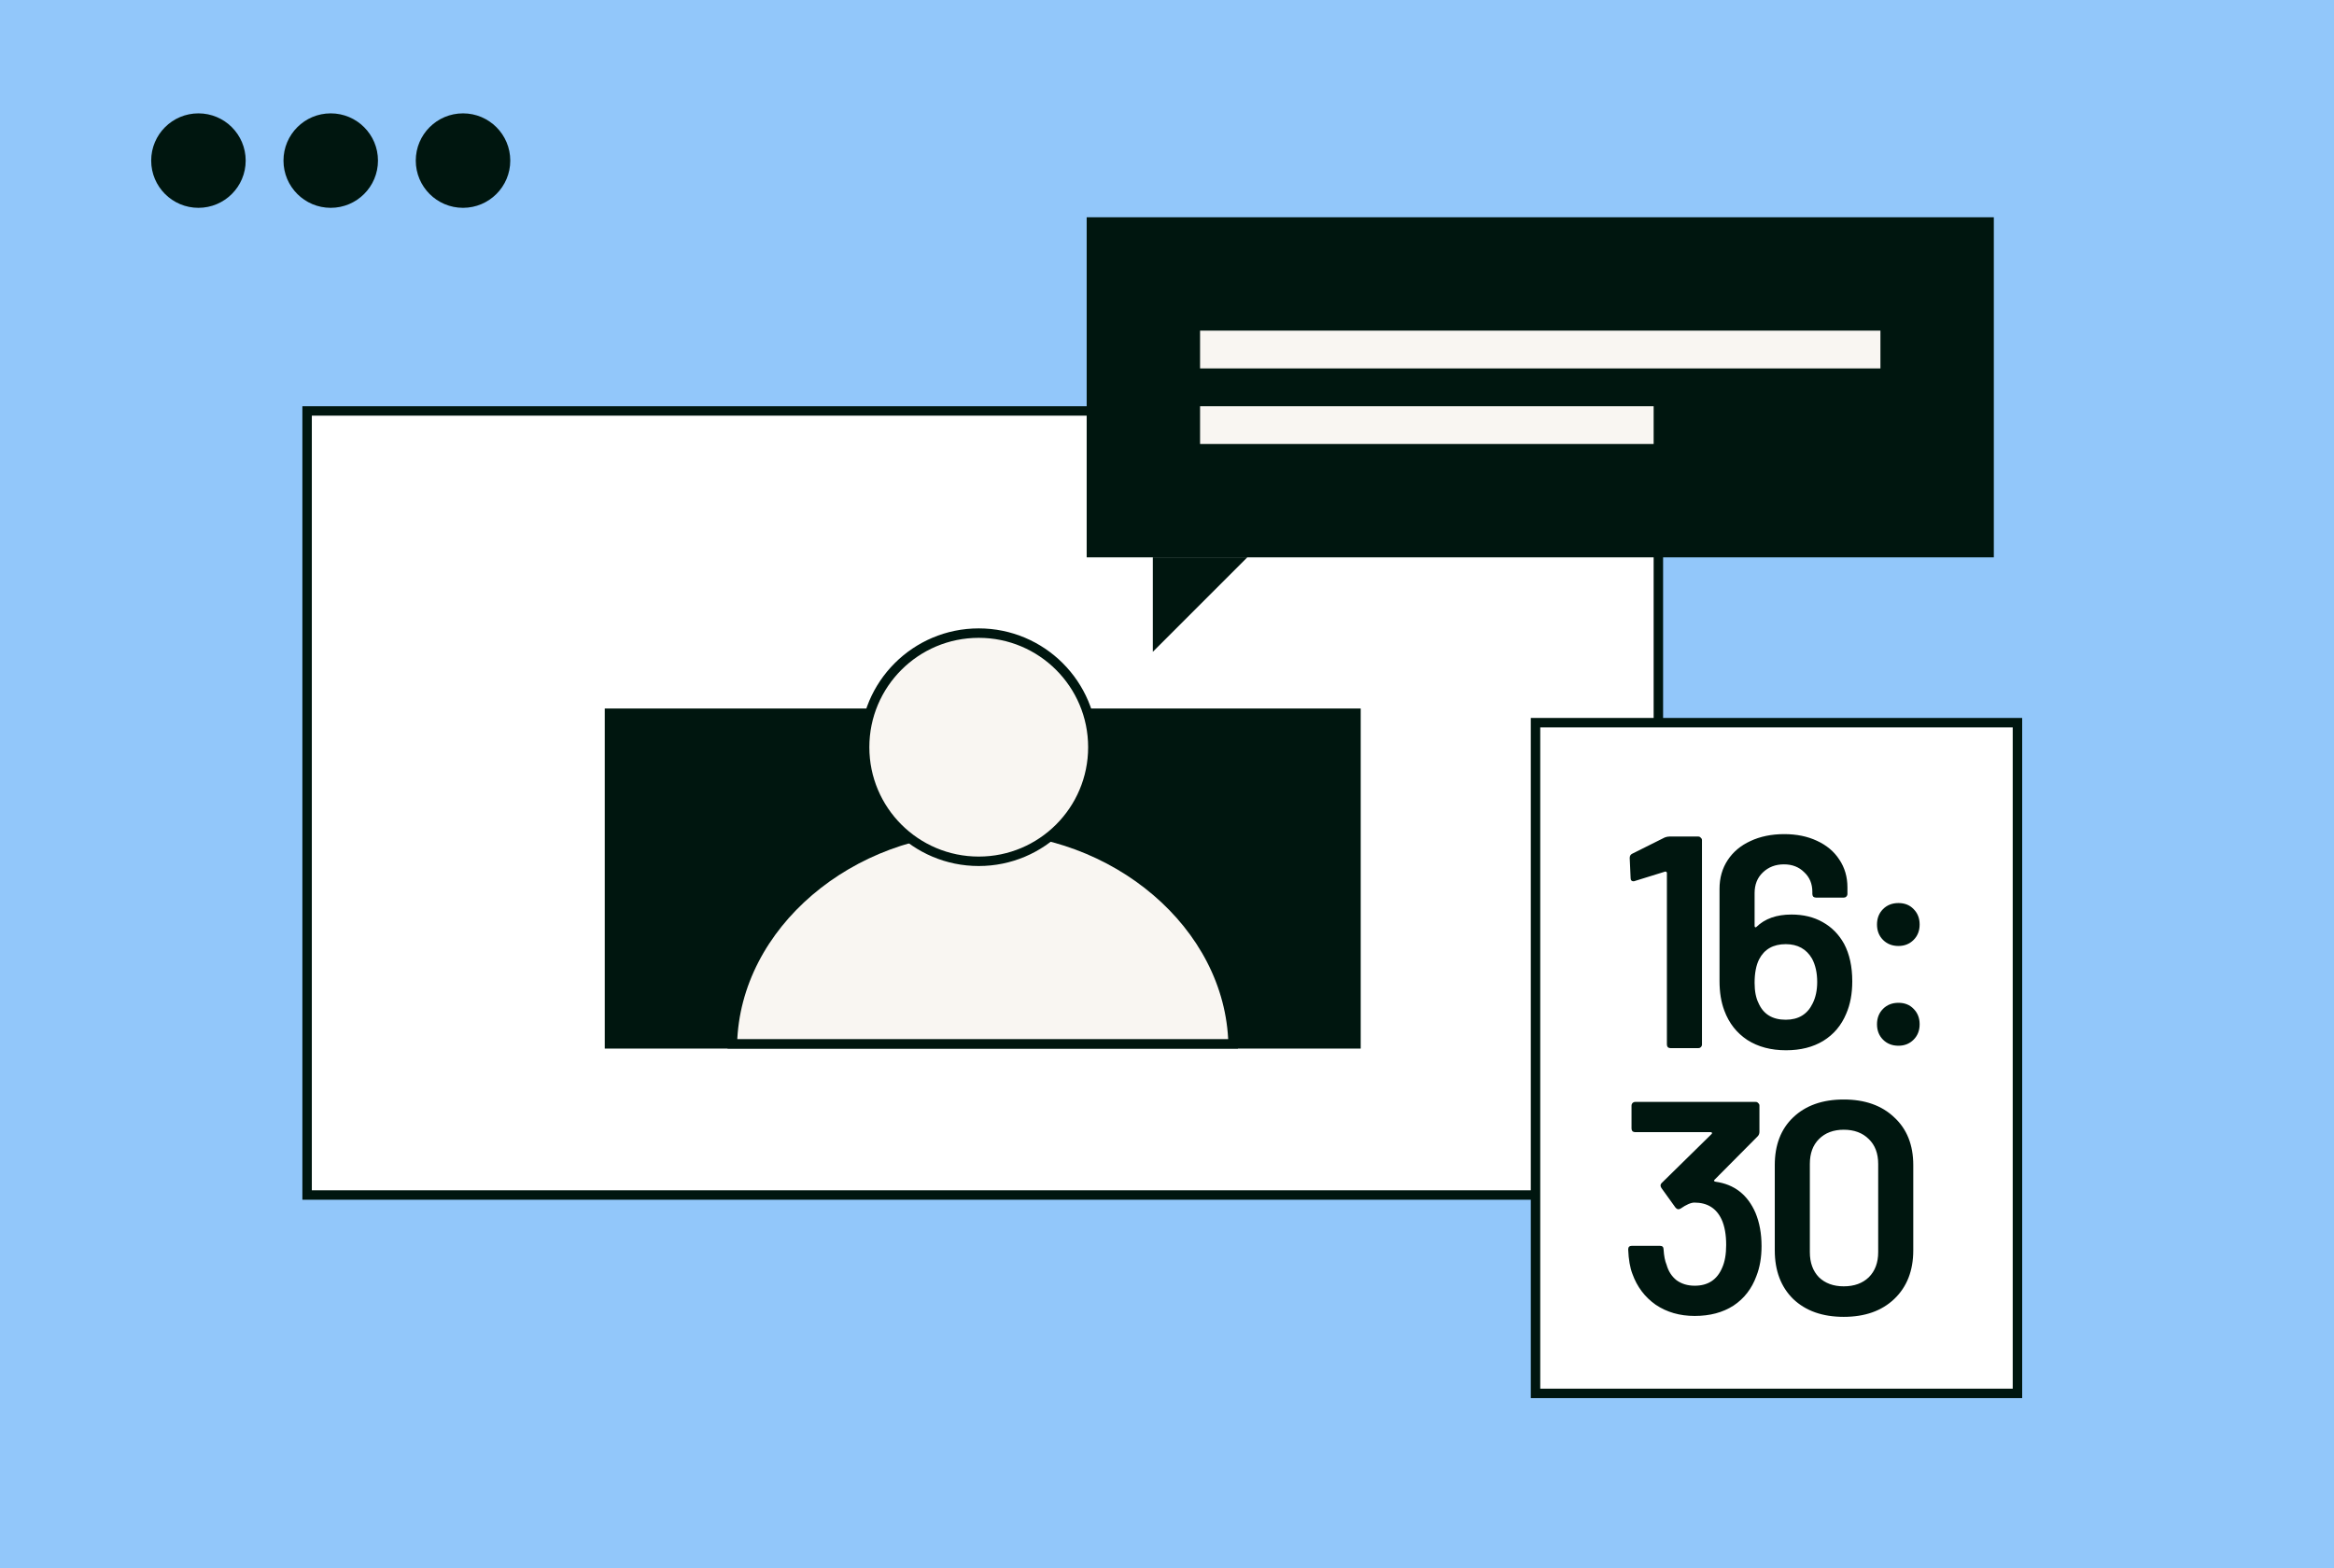 <svg width="247" height="166" viewBox="0 0 247 166" fill="none" xmlns="http://www.w3.org/2000/svg">
<rect width="247" height="166" fill="#92C7FA"/>
<circle cx="21" cy="17" r="5" fill="#00160F"/>
<circle cx="35" cy="17" r="5" fill="#00160F"/>
<circle cx="49" cy="17" r="5" fill="#00160F"/>
<rect x="32.5" y="43.5" width="143" height="83" fill="white" stroke="#00160F"/>
<rect x="115" y="23" width="96" height="36" fill="#00160F"/>
<rect x="127" y="35" width="72" height="4" fill="#F9F6F2"/>
<rect x="127" y="43" width="48" height="4" fill="#F9F6F2"/>
<rect x="64" y="75" width="80" height="36" fill="#00160F"/>
<path d="M77.506 110.5C77.822 97.905 90.034 87.669 104 87.669C117.966 87.669 130.178 97.905 130.494 110.5H77.506Z" fill="#F9F6F2" stroke="#00160F"/>
<path d="M122 59H132L127 64L122 69V59Z" fill="#00160F"/>
<rect x="162.5" y="76.5" width="51" height="71" fill="white" stroke="#00160F"/>
<path d="M176.179 88.65C176.349 88.586 176.509 88.554 176.659 88.554H179.731C179.837 88.554 179.923 88.597 179.987 88.682C180.072 88.746 180.115 88.831 180.115 88.938V110.57C180.115 110.677 180.072 110.773 179.987 110.858C179.923 110.922 179.837 110.954 179.731 110.954H176.787C176.68 110.954 176.584 110.922 176.499 110.858C176.435 110.773 176.403 110.677 176.403 110.57V92.394C176.403 92.351 176.381 92.319 176.339 92.298C176.296 92.255 176.253 92.245 176.211 92.266L173.011 93.258C172.968 93.279 172.915 93.29 172.851 93.29C172.765 93.29 172.691 93.258 172.627 93.194C172.584 93.13 172.563 93.044 172.563 92.938L172.467 90.826C172.467 90.612 172.552 90.463 172.723 90.378L176.179 88.65ZM195.156 99.914C195.732 101.002 196.02 102.325 196.02 103.882C196.02 105.183 195.807 106.325 195.38 107.306C194.868 108.543 194.057 109.503 192.948 110.186C191.86 110.847 190.548 111.178 189.012 111.178C187.412 111.178 186.047 110.815 184.916 110.09C183.785 109.343 182.975 108.309 182.484 106.986C182.143 106.09 181.972 105.045 181.972 103.85V94.09C181.972 92.938 182.26 91.924 182.836 91.05C183.412 90.175 184.212 89.503 185.236 89.034C186.281 88.543 187.476 88.298 188.82 88.298C190.121 88.298 191.273 88.532 192.276 89.002C193.3 89.471 194.089 90.132 194.644 90.986C195.22 91.839 195.508 92.82 195.508 93.93V94.634C195.508 94.74 195.465 94.837 195.38 94.922C195.316 94.986 195.231 95.018 195.124 95.018H192.18C192.073 95.018 191.977 94.986 191.892 94.922C191.828 94.837 191.796 94.74 191.796 94.634V94.41C191.796 93.556 191.508 92.863 190.932 92.33C190.377 91.775 189.663 91.498 188.788 91.498C187.892 91.498 187.145 91.786 186.548 92.362C185.972 92.916 185.684 93.642 185.684 94.538V98.026C185.684 98.09 185.705 98.132 185.748 98.154C185.791 98.175 185.833 98.165 185.876 98.122C186.772 97.247 188.009 96.81 189.588 96.81C190.847 96.81 191.945 97.076 192.884 97.61C193.844 98.143 194.601 98.911 195.156 99.914ZM191.828 106.218C192.148 105.578 192.308 104.821 192.308 103.946C192.308 102.986 192.127 102.165 191.764 101.482C191.167 100.458 190.239 99.946 188.98 99.946C187.657 99.946 186.719 100.479 186.164 101.546C185.844 102.186 185.684 103.018 185.684 104.042C185.684 104.917 185.823 105.631 186.1 106.186C186.612 107.359 187.572 107.946 188.98 107.946C190.324 107.946 191.273 107.37 191.828 106.218ZM200.909 100.138C200.248 100.138 199.704 99.924 199.277 99.498C198.851 99.071 198.637 98.527 198.637 97.866C198.637 97.204 198.851 96.66 199.277 96.234C199.704 95.807 200.248 95.594 200.909 95.594C201.571 95.594 202.104 95.807 202.509 96.234C202.936 96.66 203.149 97.204 203.149 97.866C203.149 98.527 202.936 99.071 202.509 99.498C202.083 99.924 201.549 100.138 200.909 100.138ZM200.909 110.698C200.248 110.698 199.704 110.485 199.277 110.058C198.851 109.631 198.637 109.087 198.637 108.426C198.637 107.765 198.851 107.221 199.277 106.794C199.704 106.367 200.248 106.154 200.909 106.154C201.571 106.154 202.104 106.367 202.509 106.794C202.936 107.221 203.149 107.765 203.149 108.426C203.149 109.087 202.936 109.631 202.509 110.058C202.083 110.485 201.549 110.698 200.909 110.698Z" fill="#00160F"/>
<path d="M185.779 128.39C186.205 129.414 186.419 130.587 186.419 131.91C186.419 133.105 186.237 134.161 185.875 135.078C185.384 136.422 184.573 137.467 183.443 138.214C182.312 138.939 180.947 139.302 179.347 139.302C177.768 139.302 176.392 138.907 175.219 138.118C174.067 137.307 173.245 136.219 172.755 134.854C172.499 134.193 172.349 133.329 172.307 132.262C172.307 132.006 172.435 131.878 172.691 131.878H175.667C175.923 131.878 176.051 132.006 176.051 132.262C176.093 132.945 176.2 133.489 176.371 133.894C176.563 134.577 176.915 135.121 177.427 135.526C177.96 135.91 178.6 136.102 179.347 136.102C180.755 136.102 181.725 135.462 182.259 134.182C182.536 133.563 182.675 132.763 182.675 131.782C182.675 130.694 182.515 129.798 182.195 129.094C181.64 127.899 180.68 127.302 179.315 127.302C178.952 127.302 178.461 127.515 177.843 127.942C177.757 127.985 177.683 128.006 177.619 128.006C177.512 128.006 177.405 127.942 177.299 127.814L175.827 125.766C175.763 125.659 175.731 125.574 175.731 125.51C175.731 125.403 175.773 125.307 175.859 125.222L181.139 120.038C181.181 119.995 181.192 119.953 181.171 119.91C181.149 119.867 181.107 119.846 181.043 119.846H173.043C172.936 119.846 172.84 119.814 172.755 119.75C172.691 119.665 172.659 119.569 172.659 119.462V117.03C172.659 116.923 172.691 116.838 172.755 116.774C172.84 116.689 172.936 116.646 173.043 116.646H185.811C185.917 116.646 186.003 116.689 186.067 116.774C186.152 116.838 186.195 116.923 186.195 117.03V119.814C186.195 120.006 186.131 120.166 186.003 120.294L181.427 124.902C181.341 124.987 181.384 125.051 181.555 125.094C183.539 125.371 184.947 126.47 185.779 128.39ZM195.115 139.398C192.875 139.398 191.093 138.769 189.771 137.51C188.469 136.23 187.819 134.513 187.819 132.358V123.334C187.819 121.201 188.469 119.515 189.771 118.278C191.093 117.019 192.875 116.39 195.115 116.39C197.355 116.39 199.136 117.019 200.459 118.278C201.803 119.515 202.475 121.201 202.475 123.334V132.358C202.475 134.513 201.803 136.23 200.459 137.51C199.136 138.769 197.355 139.398 195.115 139.398ZM195.115 136.166C196.224 136.166 197.109 135.846 197.771 135.206C198.432 134.545 198.763 133.659 198.763 132.55V123.206C198.763 122.097 198.432 121.222 197.771 120.582C197.109 119.921 196.224 119.59 195.115 119.59C194.027 119.59 193.152 119.921 192.491 120.582C191.851 121.222 191.531 122.097 191.531 123.206V132.55C191.531 133.659 191.851 134.545 192.491 135.206C193.152 135.846 194.027 136.166 195.115 136.166Z" fill="#00160F"/>
<circle cx="103.577" cy="79.097" r="12.077" fill="#F9F6F2" stroke="#00160F"/>
</svg>
